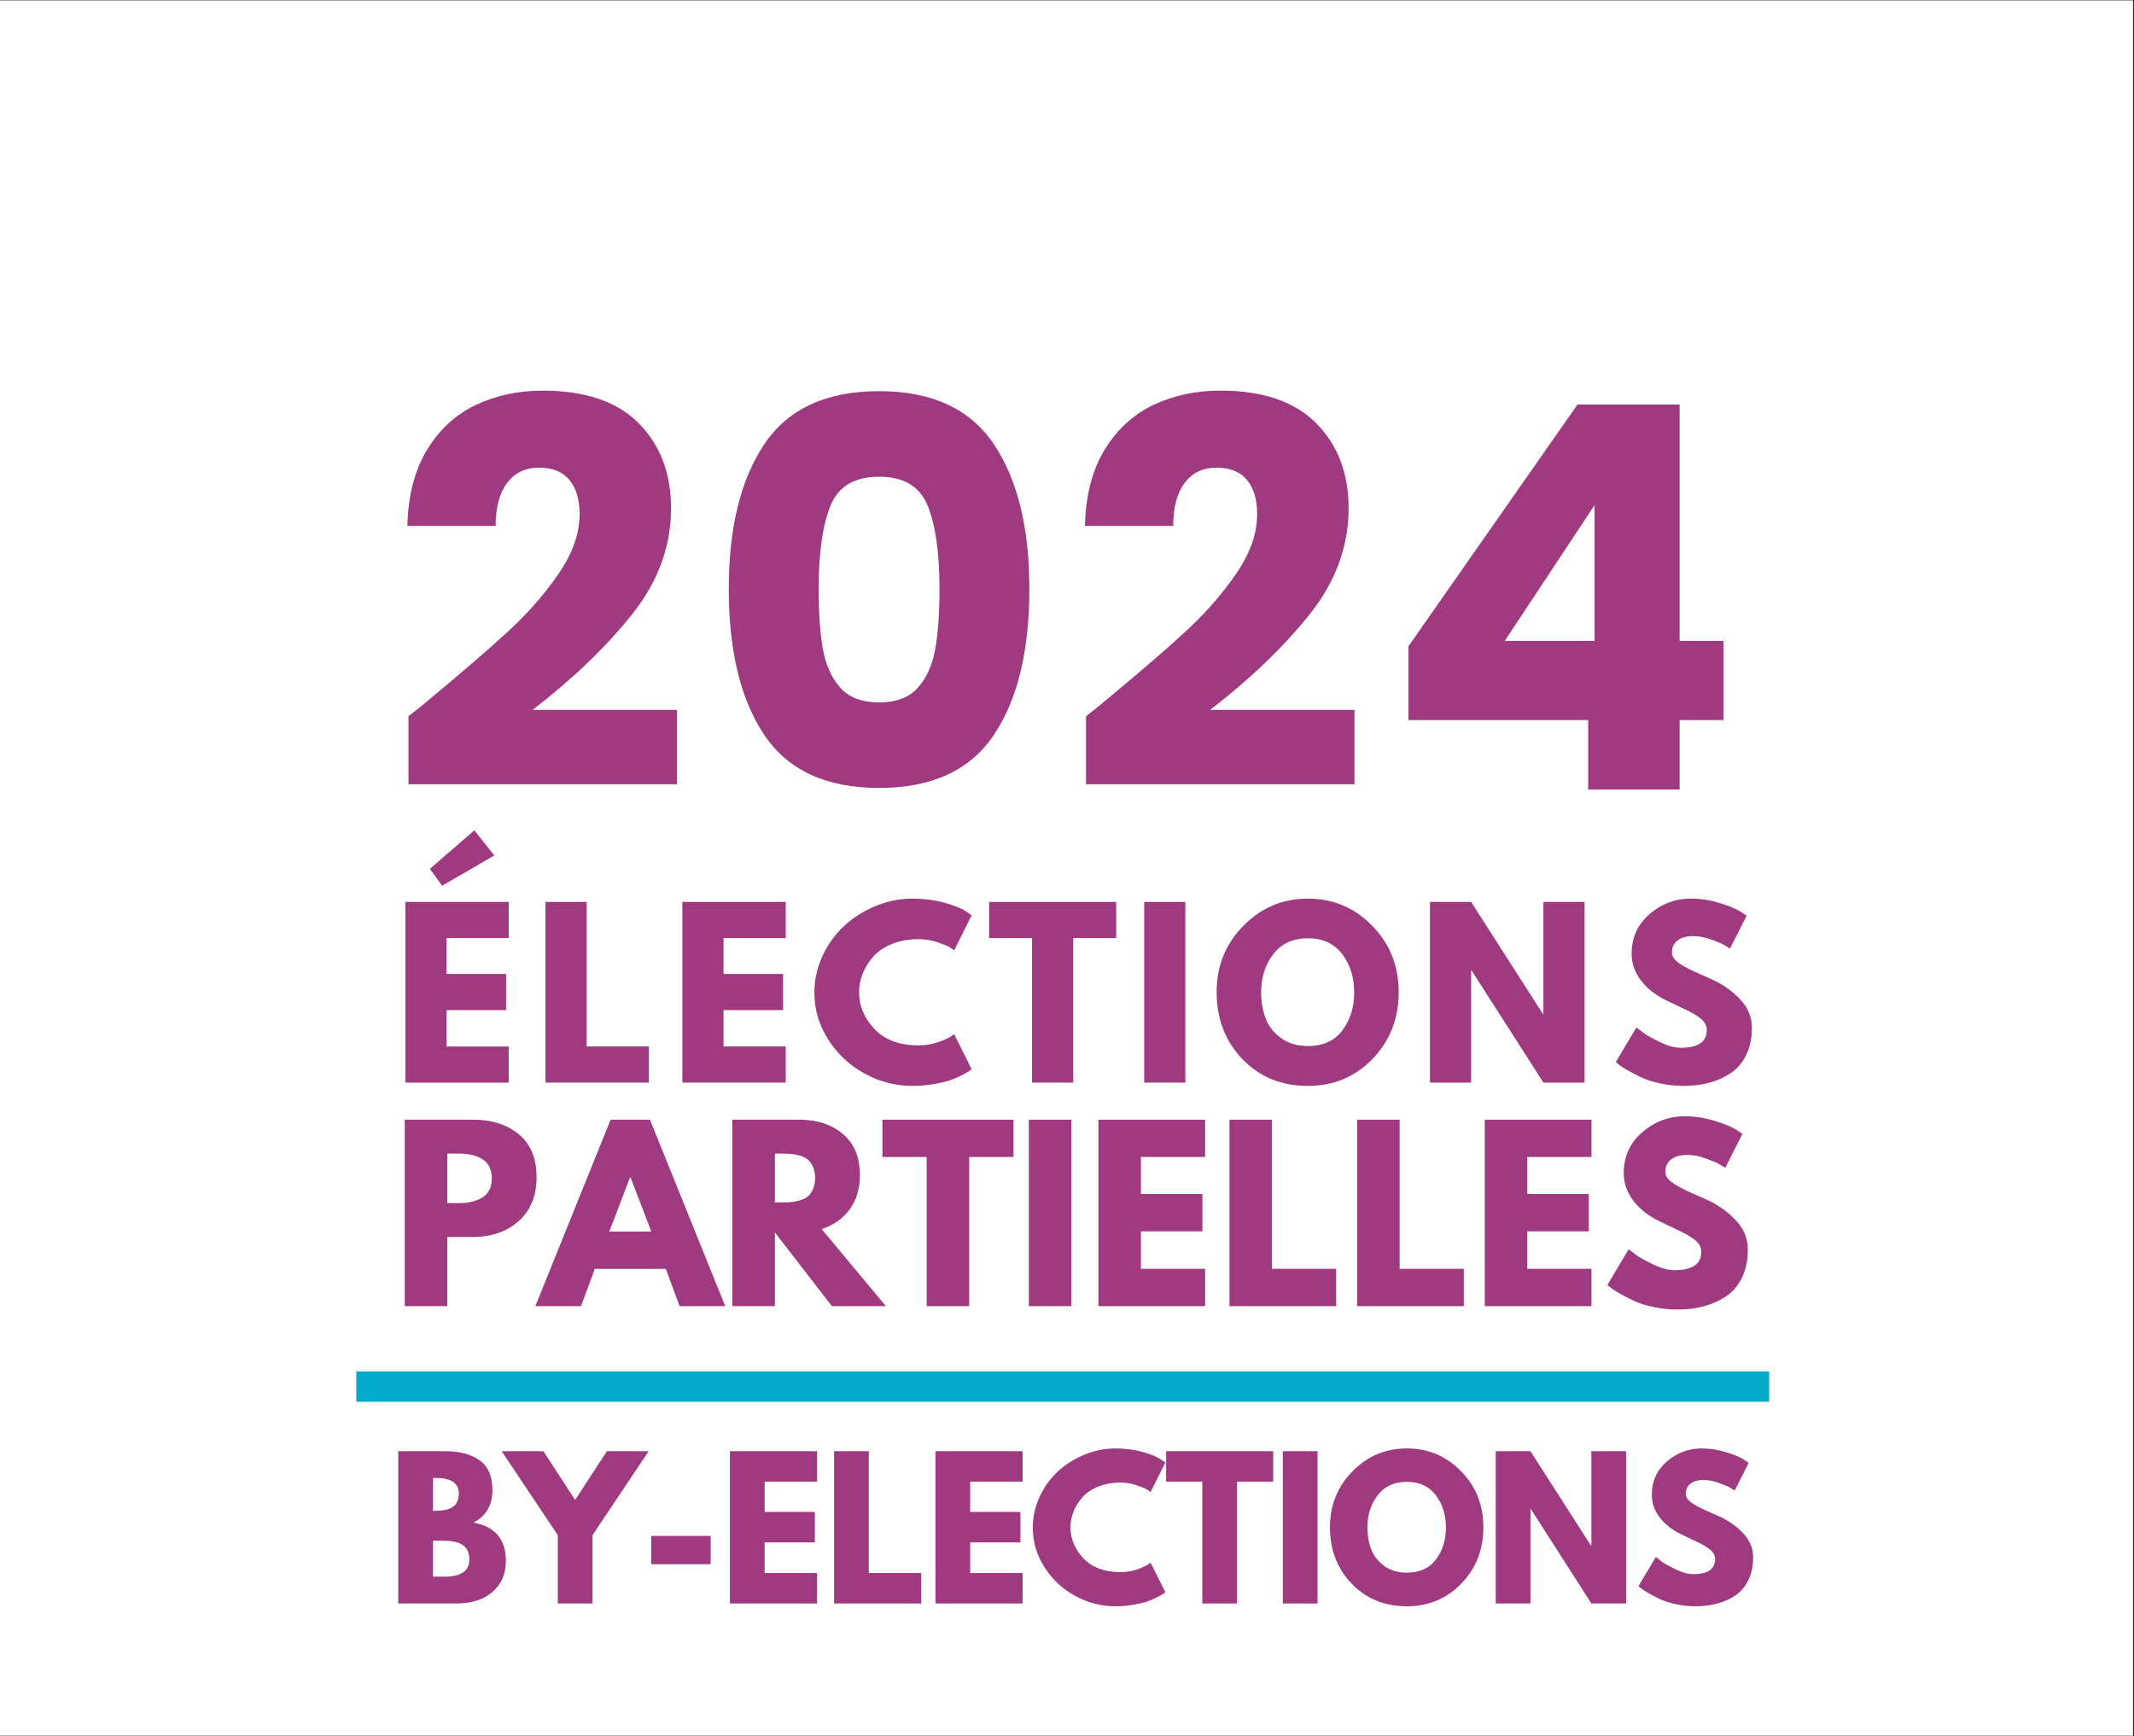 <svg xmlns="http://www.w3.org/2000/svg" xmlns:xlink="http://www.w3.org/1999/xlink" width="1406" zoomAndPan="magnify" viewBox="0 0 1054.5 858" height="1144" preserveAspectRatio="xMidYMid meet" version="1.0"><rect x="0" y="0" width="1054.5" height="858" fill="#333333" stroke="none"/><defs><g/><clipPath id="0f1df655b6"><path d="M 0 0.203 L 1054 0.203 L 1054 857.797 L 0 857.797 Z M 0 0.203 " clip-rule="nonzero"/></clipPath></defs><g clip-path="url(#0f1df655b6)"><path fill="#ffffff" d="M 0 0.203 L 1054 0.203 L 1054 857.797 L 0 857.797 Z M 0 0.203 " fill-opacity="1" fill-rule="nonzero"/></g><g fill="#9f3a80" fill-opacity="1"><g transform="translate(162.785, 645.506)"><g/></g></g><g fill="#9f3a80" fill-opacity="1"><g transform="translate(193.31, 645.506)"><g><path d="M 6.703 -92.156 L 40.328 -92.156 C 49.711 -92.156 57.305 -89.734 63.109 -84.891 C 68.922 -80.055 71.828 -73.02 71.828 -63.781 C 71.828 -54.551 68.883 -47.312 63 -42.062 C 57.113 -36.812 49.555 -34.188 40.328 -34.188 L 27.703 -34.188 L 27.703 0 L 6.703 0 Z M 27.703 -50.938 L 33.625 -50.938 C 38.312 -50.938 42.16 -51.883 45.172 -53.781 C 48.191 -55.688 49.703 -58.797 49.703 -63.109 C 49.703 -67.504 48.191 -70.648 45.172 -72.547 C 42.16 -74.453 38.312 -75.406 33.625 -75.406 L 27.703 -75.406 Z M 27.703 -50.938 "/></g></g></g><g fill="#9f3a80" fill-opacity="1"><g transform="translate(267.668, 645.506)"><g><path d="M 53.5 -92.156 L 90.703 0 L 68.141 0 L 61.328 -18.438 L 26.25 -18.438 L 19.438 0 L -3.125 0 L 34.062 -92.156 Z M 54.172 -36.859 L 43.906 -63.672 L 43.672 -63.672 L 33.406 -36.859 Z M 54.172 -36.859 "/></g></g></g><g fill="#9f3a80" fill-opacity="1"><g transform="translate(355.2, 645.506)"><g><path d="M 6.703 -92.156 L 39.656 -92.156 C 48.52 -92.156 55.742 -89.789 61.328 -85.062 C 66.91 -80.332 69.703 -73.57 69.703 -64.781 C 69.703 -58.008 68.004 -52.332 64.609 -47.75 C 61.223 -43.176 56.629 -39.957 50.828 -38.094 L 82.547 0 L 55.859 0 L 27.703 -36.422 L 27.703 0 L 6.703 0 Z M 27.703 -51.266 L 30.156 -51.266 C 32.094 -51.266 33.727 -51.301 35.062 -51.375 C 36.406 -51.457 37.93 -51.719 39.641 -52.156 C 41.359 -52.602 42.738 -53.238 43.781 -54.062 C 44.82 -54.883 45.711 -56.078 46.453 -57.641 C 47.203 -59.203 47.578 -61.098 47.578 -63.328 C 47.578 -65.566 47.203 -67.469 46.453 -69.031 C 45.711 -70.594 44.82 -71.781 43.781 -72.594 C 42.738 -73.414 41.359 -74.051 39.641 -74.5 C 37.93 -74.945 36.406 -75.207 35.062 -75.281 C 33.727 -75.363 32.094 -75.406 30.156 -75.406 L 27.703 -75.406 Z M 27.703 -51.266 "/></g></g></g><g fill="#9f3a80" fill-opacity="1"><g transform="translate(435.141, 645.506)"><g><path d="M 0.891 -73.719 L 0.891 -92.156 L 65.688 -92.156 L 65.688 -73.719 L 43.781 -73.719 L 43.781 0 L 22.781 0 L 22.781 -73.719 Z M 0.891 -73.719 "/></g></g></g><g fill="#9f3a80" fill-opacity="1"><g transform="translate(501.684, 645.506)"><g><path d="M 27.703 -92.156 L 27.703 0 L 6.703 0 L 6.703 -92.156 Z M 27.703 -92.156 "/></g></g></g><g fill="#9f3a80" fill-opacity="1"><g transform="translate(536.072, 645.506)"><g><path d="M 59.422 -92.156 L 59.422 -73.719 L 27.703 -73.719 L 27.703 -55.406 L 58.078 -55.406 L 58.078 -36.969 L 27.703 -36.969 L 27.703 -18.438 L 59.422 -18.438 L 59.422 0 L 6.703 0 L 6.703 -92.156 Z M 59.422 -92.156 "/></g></g></g><g fill="#9f3a80" fill-opacity="1"><g transform="translate(600.828, 645.506)"><g><path d="M 27.703 -92.156 L 27.703 -18.438 L 59.422 -18.438 L 59.422 0 L 6.703 0 L 6.703 -92.156 Z M 27.703 -92.156 "/></g></g></g><g fill="#9f3a80" fill-opacity="1"><g transform="translate(663.909, 645.506)"><g><path d="M 27.703 -92.156 L 27.703 -18.438 L 59.422 -18.438 L 59.422 0 L 6.703 0 L 6.703 -92.156 Z M 27.703 -92.156 "/></g></g></g><g fill="#9f3a80" fill-opacity="1"><g transform="translate(726.991, 645.506)"><g><path d="M 59.422 -92.156 L 59.422 -73.719 L 27.703 -73.719 L 27.703 -55.406 L 58.078 -55.406 L 58.078 -36.969 L 27.703 -36.969 L 27.703 -18.438 L 59.422 -18.438 L 59.422 0 L 6.703 0 L 6.703 -92.156 Z M 59.422 -92.156 "/></g></g></g><g fill="#9f3a80" fill-opacity="1"><g transform="translate(791.747, 645.506)"><g><path d="M 40.656 -93.828 C 45.645 -93.828 50.52 -93.098 55.281 -91.641 C 60.051 -90.191 63.594 -88.766 65.906 -87.359 L 69.25 -85.125 L 60.766 -68.359 C 60.098 -68.805 59.164 -69.383 57.969 -70.094 C 56.781 -70.801 54.547 -71.75 51.266 -72.938 C 47.992 -74.133 44.941 -74.734 42.109 -74.734 C 38.609 -74.734 35.91 -73.988 34.016 -72.5 C 32.117 -71.008 31.172 -69 31.172 -66.469 C 31.172 -65.195 31.613 -64.02 32.5 -62.938 C 33.395 -61.863 34.922 -60.711 37.078 -59.484 C 39.242 -58.254 41.145 -57.266 42.781 -56.516 C 44.414 -55.773 46.945 -54.66 50.375 -53.172 C 56.332 -50.641 61.414 -47.191 65.625 -42.828 C 69.832 -38.473 71.938 -33.539 71.938 -28.031 C 71.938 -22.75 70.984 -18.133 69.078 -14.188 C 67.18 -10.238 64.578 -7.145 61.266 -4.906 C 57.953 -2.676 54.285 -1.023 50.266 0.047 C 46.242 1.129 41.891 1.672 37.203 1.672 C 33.18 1.672 29.234 1.258 25.359 0.438 C 21.484 -0.375 18.242 -1.395 15.641 -2.625 C 13.035 -3.852 10.688 -5.062 8.594 -6.25 C 6.508 -7.445 4.984 -8.453 4.016 -9.266 L 2.562 -10.5 L 13.062 -28.156 C 13.957 -27.406 15.188 -26.453 16.75 -25.297 C 18.312 -24.141 21.082 -22.594 25.062 -20.656 C 29.051 -18.727 32.578 -17.766 35.641 -17.766 C 44.492 -17.766 48.922 -20.781 48.922 -26.812 C 48.922 -28.07 48.602 -29.242 47.969 -30.328 C 47.344 -31.41 46.227 -32.488 44.625 -33.562 C 43.02 -34.645 41.602 -35.5 40.375 -36.125 C 39.145 -36.758 37.133 -37.727 34.344 -39.031 C 31.551 -40.344 29.488 -41.332 28.156 -42 C 22.562 -44.758 18.238 -48.203 15.188 -52.328 C 12.133 -56.461 10.609 -60.914 10.609 -65.688 C 10.609 -73.945 13.66 -80.703 19.766 -85.953 C 25.879 -91.203 32.844 -93.828 40.656 -93.828 Z M 40.656 -93.828 "/></g></g></g><g fill="#9f3a80" fill-opacity="1"><g transform="translate(191.53, 390.207)"><g><path d="M 10.312 -36.203 C 16.301 -40.961 19.031 -43.164 18.5 -42.812 C 35.77 -57.082 49.379 -68.797 59.328 -77.953 C 69.285 -87.117 77.695 -96.723 84.562 -106.766 C 91.438 -116.805 94.875 -126.586 94.875 -136.109 C 94.875 -143.328 93.195 -148.961 89.844 -153.016 C 86.5 -157.066 81.484 -159.094 74.797 -159.094 C 68.098 -159.094 62.852 -156.582 59.062 -151.562 C 55.281 -146.539 53.391 -139.453 53.391 -130.297 L 9.781 -130.297 C 10.133 -145.266 13.348 -157.77 19.422 -167.812 C 25.504 -177.852 33.52 -185.254 43.469 -190.016 C 53.426 -194.773 64.484 -197.156 76.641 -197.156 C 97.609 -197.156 113.422 -191.781 124.078 -181.031 C 134.734 -170.281 140.062 -156.273 140.062 -139.016 C 140.062 -120.16 133.629 -102.672 120.766 -86.547 C 107.91 -70.43 91.531 -54.707 71.625 -39.375 L 142.969 -39.375 L 142.969 -2.641 L 10.312 -2.641 Z M 10.312 -36.203 "/></g></g></g><g fill="#9f3a80" fill-opacity="1"><g transform="translate(348.23, 390.207)"><g><path d="M 11.891 -99.109 C 11.891 -129.41 17.75 -153.281 29.469 -170.719 C 41.188 -188.164 60.082 -196.891 86.156 -196.891 C 112.227 -196.891 131.125 -188.164 142.844 -170.719 C 154.562 -153.281 160.422 -129.41 160.422 -99.109 C 160.422 -68.453 154.562 -44.398 142.844 -26.953 C 131.125 -9.516 112.227 -0.797 86.156 -0.797 C 60.082 -0.797 41.188 -9.516 29.469 -26.953 C 17.75 -44.398 11.891 -68.453 11.891 -99.109 Z M 116.016 -99.109 C 116.016 -116.898 114.078 -130.598 110.203 -140.203 C 106.328 -149.805 98.312 -154.609 86.156 -154.609 C 74 -154.609 65.984 -149.805 62.109 -140.203 C 58.234 -130.598 56.297 -116.898 56.297 -99.109 C 56.297 -87.129 57 -77.219 58.406 -69.375 C 59.812 -61.531 62.672 -55.188 66.984 -50.344 C 71.305 -45.5 77.695 -43.078 86.156 -43.078 C 94.613 -43.078 101 -45.5 105.312 -50.344 C 109.633 -55.188 112.5 -61.531 113.906 -69.375 C 115.312 -77.219 116.016 -87.129 116.016 -99.109 Z M 116.016 -99.109 "/></g></g></g><g fill="#9f3a80" fill-opacity="1"><g transform="translate(526.335, 390.207)"><g><path d="M 10.312 -36.203 C 16.301 -40.961 19.031 -43.164 18.5 -42.812 C 35.77 -57.082 49.379 -68.797 59.328 -77.953 C 69.285 -87.117 77.695 -96.723 84.562 -106.766 C 91.438 -116.805 94.875 -126.586 94.875 -136.109 C 94.875 -143.328 93.195 -148.961 89.844 -153.016 C 86.5 -157.066 81.484 -159.094 74.797 -159.094 C 68.098 -159.094 62.852 -156.582 59.062 -151.562 C 55.281 -146.539 53.391 -139.453 53.391 -130.297 L 9.781 -130.297 C 10.133 -145.266 13.348 -157.77 19.422 -167.812 C 25.504 -177.852 33.52 -185.254 43.469 -190.016 C 53.426 -194.773 64.484 -197.156 76.641 -197.156 C 97.609 -197.156 113.422 -191.781 124.078 -181.031 C 134.734 -170.281 140.062 -156.273 140.062 -139.016 C 140.062 -120.16 133.629 -102.672 120.766 -86.547 C 107.91 -70.43 91.531 -54.707 71.625 -39.375 L 142.969 -39.375 L 142.969 -2.641 L 10.312 -2.641 Z M 10.312 -36.203 "/></g></g></g><g fill="#9f3a80" fill-opacity="1"><g transform="translate(683.035, 390.207)"><g><path d="M 12.953 -34.359 L 12.953 -70.828 L 96.469 -190.281 L 146.938 -190.281 L 146.938 -73.469 L 168.609 -73.469 L 168.609 -34.359 L 146.938 -34.359 L 146.938 0 L 101.75 0 L 101.75 -34.359 Z M 104.922 -140.594 L 60.516 -73.469 L 104.922 -73.469 Z M 104.922 -140.594 "/></g></g></g><path stroke-linecap="butt" transform="matrix(3.753, 0, 0, 3.753, 176.064, 677.759)" fill="none" stroke-linejoin="miter" d="M -0 2 L 186.021 2 " stroke="#04abcb" stroke-width="4" stroke-opacity="1" stroke-miterlimit="4"/><g fill="#9f3a80" fill-opacity="1"><g transform="translate(191.32, 792.451)"><g><path d="M 5.469 -75.25 L 28.828 -75.25 C 35.879 -75.25 41.504 -73.742 45.703 -70.734 C 49.898 -67.723 52 -62.844 52 -56.094 C 52 -48.551 48.863 -43.172 42.594 -39.953 C 53.301 -38.066 58.656 -31.742 58.656 -20.984 C 58.656 -14.66 56.461 -9.582 52.078 -5.75 C 47.703 -1.914 41.688 0 34.031 0 L 5.469 0 Z M 22.625 -45.797 L 23.984 -45.797 C 27.816 -45.797 30.676 -46.461 32.562 -47.797 C 34.445 -49.141 35.391 -51.328 35.391 -54.359 C 35.391 -59.473 31.586 -62.031 23.984 -62.031 L 22.625 -62.031 Z M 22.625 -13.234 L 28 -13.234 C 36.395 -13.234 40.594 -16.031 40.594 -21.625 C 40.594 -24.969 39.539 -27.367 37.438 -28.828 C 35.344 -30.285 32.195 -31.016 28 -31.016 L 22.625 -31.016 Z M 22.625 -13.234 "/></g></g></g><g fill="#9f3a80" fill-opacity="1"><g transform="translate(250.631, 792.451)"><g><path d="M -2.734 -75.25 L 17.875 -75.25 L 33.562 -51.172 L 49.266 -75.25 L 69.875 -75.25 L 42.141 -33.75 L 42.141 0 L 25 0 L 25 -33.75 Z M -2.734 -75.25 "/></g></g></g><g fill="#9f3a80" fill-opacity="1"><g transform="translate(316.325, 792.451)"><g><path d="M 5.469 -33.391 L 34.844 -33.391 L 34.844 -19.422 L 5.469 -19.422 Z M 5.469 -33.391 "/></g></g></g><g fill="#9f3a80" fill-opacity="1"><g transform="translate(355.212, 792.451)"><g><path d="M 48.531 -75.25 L 48.531 -60.203 L 22.625 -60.203 L 22.625 -45.25 L 47.438 -45.25 L 47.438 -30.188 L 22.625 -30.188 L 22.625 -15.047 L 48.531 -15.047 L 48.531 0 L 5.469 0 L 5.469 -75.25 Z M 48.531 -75.25 "/></g></g></g><g fill="#9f3a80" fill-opacity="1"><g transform="translate(406.682, 792.451)"><g><path d="M 22.625 -75.25 L 22.625 -15.047 L 48.531 -15.047 L 48.531 0 L 5.469 0 L 5.469 -75.25 Z M 22.625 -75.25 "/></g></g></g><g fill="#9f3a80" fill-opacity="1"><g transform="translate(456.784, 792.451)"><g><path d="M 48.531 -75.25 L 48.531 -60.203 L 22.625 -60.203 L 22.625 -45.25 L 47.438 -45.25 L 47.438 -30.188 L 22.625 -30.188 L 22.625 -15.047 L 48.531 -15.047 L 48.531 0 L 5.469 0 L 5.469 -75.25 Z M 48.531 -75.25 "/></g></g></g><g fill="#9f3a80" fill-opacity="1"><g transform="translate(508.254, 792.451)"><g><path d="M 45.516 -15.5 C 48.129 -15.5 50.664 -15.895 53.125 -16.688 C 55.594 -17.477 57.406 -18.238 58.562 -18.969 L 60.297 -20.156 L 67.594 -5.562 C 67.352 -5.383 67.02 -5.141 66.594 -4.828 C 66.164 -4.523 65.176 -3.961 63.625 -3.141 C 62.07 -2.328 60.414 -1.613 58.656 -1 C 56.895 -0.395 54.582 0.148 51.719 0.641 C 48.863 1.129 45.914 1.375 42.875 1.375 C 35.875 1.375 29.242 -0.344 22.984 -3.781 C 16.723 -7.219 11.676 -11.945 7.844 -17.969 C 4.008 -23.988 2.094 -30.492 2.094 -37.484 C 2.094 -42.773 3.219 -47.852 5.469 -52.719 C 7.719 -57.582 10.711 -61.75 14.453 -65.219 C 18.191 -68.688 22.555 -71.453 27.547 -73.516 C 32.535 -75.586 37.645 -76.625 42.875 -76.625 C 47.738 -76.625 52.223 -76.047 56.328 -74.891 C 60.43 -73.734 63.332 -72.578 65.031 -71.422 L 67.594 -69.688 L 60.297 -55.094 C 59.867 -55.457 59.227 -55.895 58.375 -56.406 C 57.531 -56.926 55.828 -57.613 53.266 -58.469 C 50.711 -59.32 48.129 -59.75 45.516 -59.75 C 41.379 -59.75 37.672 -59.078 34.391 -57.734 C 31.109 -56.398 28.508 -54.641 26.594 -52.453 C 24.676 -50.266 23.211 -47.906 22.203 -45.375 C 21.203 -42.852 20.703 -40.285 20.703 -37.672 C 20.703 -31.953 22.844 -26.828 27.125 -22.297 C 31.414 -17.766 37.547 -15.5 45.516 -15.5 Z M 45.516 -15.5 "/></g></g></g><g fill="#9f3a80" fill-opacity="1"><g transform="translate(575.497, 792.451)"><g><path d="M 0.734 -60.203 L 0.734 -75.25 L 53.641 -75.25 L 53.641 -60.203 L 35.75 -60.203 L 35.75 0 L 18.609 0 L 18.609 -60.203 Z M 0.734 -60.203 "/></g></g></g><g fill="#9f3a80" fill-opacity="1"><g transform="translate(628.426, 792.451)"><g><path d="M 22.625 -75.25 L 22.625 0 L 5.469 0 L 5.469 -75.25 Z M 22.625 -75.25 "/></g></g></g><g fill="#9f3a80" fill-opacity="1"><g transform="translate(655.095, 792.451)"><g><path d="M 2.094 -37.672 C 2.094 -48.555 5.801 -57.77 13.219 -65.312 C 20.645 -72.852 29.586 -76.625 40.047 -76.625 C 50.566 -76.625 59.504 -72.867 66.859 -65.359 C 74.223 -57.848 77.906 -48.617 77.906 -37.672 C 77.906 -26.66 74.285 -17.398 67.047 -9.891 C 59.805 -2.379 50.805 1.375 40.047 1.375 C 29.035 1.375 19.957 -2.348 12.812 -9.797 C 5.664 -17.254 2.094 -26.547 2.094 -37.672 Z M 20.609 -37.672 C 20.609 -33.723 21.219 -30.117 22.438 -26.859 C 23.656 -23.609 25.785 -20.859 28.828 -18.609 C 31.867 -16.359 35.609 -15.234 40.047 -15.234 C 46.43 -15.234 51.25 -17.422 54.5 -21.797 C 57.758 -26.18 59.391 -31.473 59.391 -37.672 C 59.391 -43.816 57.727 -49.094 54.406 -53.5 C 51.094 -57.906 46.305 -60.109 40.047 -60.109 C 33.836 -60.109 29.047 -57.906 25.672 -53.5 C 22.297 -49.094 20.609 -43.816 20.609 -37.672 Z M 20.609 -37.672 "/></g></g></g><g fill="#9f3a80" fill-opacity="1"><g transform="translate(733.645, 792.451)"><g><path d="M 22.625 -46.703 L 22.625 0 L 5.469 0 L 5.469 -75.25 L 22.625 -75.25 L 52.547 -28.547 L 52.719 -28.547 L 52.719 -75.25 L 69.875 -75.25 L 69.875 0 L 52.719 0 L 22.797 -46.703 Z M 22.625 -46.703 "/></g></g></g><g fill="#9f3a80" fill-opacity="1"><g transform="translate(807.545, 792.451)"><g><path d="M 33.203 -76.625 C 37.273 -76.625 41.254 -76.031 45.141 -74.844 C 49.035 -73.656 51.926 -72.484 53.812 -71.328 L 56.562 -69.516 L 49.625 -55.828 C 49.07 -56.191 48.312 -56.66 47.344 -57.234 C 46.375 -57.816 44.551 -58.594 41.875 -59.562 C 39.195 -60.539 36.703 -61.031 34.391 -61.031 C 31.535 -61.031 29.332 -60.422 27.781 -59.203 C 26.227 -57.984 25.453 -56.344 25.453 -54.281 C 25.453 -53.238 25.816 -52.273 26.547 -51.391 C 27.273 -50.516 28.52 -49.57 30.281 -48.562 C 32.051 -47.562 33.602 -46.758 34.938 -46.156 C 36.27 -45.551 38.336 -44.641 41.141 -43.422 C 46.004 -41.348 50.156 -38.531 53.594 -34.969 C 57.031 -31.414 58.75 -27.391 58.75 -22.891 C 58.75 -18.578 57.973 -14.805 56.422 -11.578 C 54.867 -8.359 52.738 -5.836 50.031 -4.016 C 47.32 -2.191 44.328 -0.836 41.047 0.047 C 37.766 0.93 34.207 1.375 30.375 1.375 C 27.094 1.375 23.867 1.035 20.703 0.359 C 17.547 -0.305 14.898 -1.141 12.766 -2.141 C 10.641 -3.148 8.723 -4.141 7.016 -5.109 C 5.316 -6.078 4.07 -6.898 3.281 -7.578 L 2.094 -8.578 L 10.672 -22.984 C 11.398 -22.379 12.398 -21.602 13.672 -20.656 C 14.953 -19.719 17.219 -18.457 20.469 -16.875 C 23.727 -15.289 26.602 -14.5 29.094 -14.5 C 36.332 -14.5 39.953 -16.961 39.953 -21.891 C 39.953 -22.922 39.691 -23.879 39.172 -24.766 C 38.66 -25.648 37.75 -26.531 36.438 -27.406 C 35.133 -28.289 33.977 -28.988 32.969 -29.5 C 31.969 -30.02 30.328 -30.812 28.047 -31.875 C 25.766 -32.945 24.078 -33.754 22.984 -34.297 C 18.422 -36.547 14.895 -39.359 12.406 -42.734 C 9.914 -46.109 8.672 -49.742 8.672 -53.641 C 8.672 -60.391 11.16 -65.906 16.141 -70.188 C 21.129 -74.477 26.816 -76.625 33.203 -76.625 Z M 33.203 -76.625 "/></g></g></g><g fill="#9f3a80" fill-opacity="1"><g transform="translate(193.8, 535.03)"><g><path d="M 18.609 -105.641 L 40.594 -124.688 L 50.438 -112.234 L 24.672 -97.297 Z M 57.578 -89.297 L 57.578 -71.438 L 26.844 -71.438 L 26.844 -53.688 L 56.281 -53.688 L 56.281 -35.828 L 26.844 -35.828 L 26.844 -17.859 L 57.578 -17.859 L 57.578 0 L 6.5 0 L 6.5 -89.297 Z M 57.578 -89.297 "/></g></g></g><g fill="#9f3a80" fill-opacity="1"><g transform="translate(263.053, 535.03)"><g><path d="M 26.844 -89.297 L 26.844 -17.859 L 57.578 -17.859 L 57.578 0 L 6.5 0 L 6.5 -89.297 Z M 26.844 -89.297 "/></g></g></g><g fill="#9f3a80" fill-opacity="1"><g transform="translate(330.682, 535.03)"><g><path d="M 57.578 -89.297 L 57.578 -71.438 L 26.844 -71.438 L 26.844 -53.688 L 56.281 -53.688 L 56.281 -35.828 L 26.844 -35.828 L 26.844 -17.859 L 57.578 -17.859 L 57.578 0 L 6.5 0 L 6.5 -89.297 Z M 57.578 -89.297 "/></g></g></g><g fill="#9f3a80" fill-opacity="1"><g transform="translate(399.935, 535.03)"><g><path d="M 54.016 -18.406 C 57.109 -18.406 60.117 -18.875 63.047 -19.812 C 65.973 -20.75 68.117 -21.648 69.484 -22.516 L 71.547 -23.922 L 80.203 -6.609 C 79.91 -6.391 79.508 -6.098 79 -5.734 C 78.5 -5.367 77.328 -4.695 75.484 -3.719 C 73.648 -2.75 71.688 -1.906 69.594 -1.188 C 67.5 -0.469 64.754 0.176 61.359 0.75 C 57.973 1.332 54.477 1.625 50.875 1.625 C 42.57 1.625 34.703 -0.41 27.266 -4.484 C 19.836 -8.566 13.848 -14.176 9.297 -21.312 C 4.754 -28.457 2.484 -36.18 2.484 -44.484 C 2.484 -50.766 3.816 -56.789 6.484 -62.562 C 9.16 -68.332 12.719 -73.273 17.156 -77.391 C 21.594 -81.504 26.77 -84.785 32.688 -87.234 C 38.602 -89.691 44.664 -90.922 50.875 -90.922 C 56.645 -90.922 61.961 -90.234 66.828 -88.859 C 71.703 -87.484 75.148 -86.113 77.172 -84.75 L 80.203 -82.688 L 71.547 -65.375 C 71.035 -65.801 70.273 -66.32 69.266 -66.938 C 68.254 -67.551 66.234 -68.363 63.203 -69.375 C 60.172 -70.383 57.109 -70.891 54.016 -70.891 C 49.109 -70.891 44.703 -70.094 40.797 -68.5 C 36.898 -66.914 33.816 -64.828 31.547 -62.234 C 29.273 -59.641 27.539 -56.844 26.344 -53.844 C 25.156 -50.852 24.562 -47.805 24.562 -44.703 C 24.562 -37.922 27.102 -31.844 32.188 -26.469 C 37.281 -21.094 44.555 -18.406 54.016 -18.406 Z M 54.016 -18.406 "/></g></g></g><g fill="#9f3a80" fill-opacity="1"><g transform="translate(487.907, 535.03)"><g><path d="M 0.859 -71.438 L 0.859 -89.297 L 63.641 -89.297 L 63.641 -71.438 L 42.422 -71.438 L 42.422 0 L 22.078 0 L 22.078 -71.438 Z M 0.859 -71.438 "/></g></g></g><g fill="#9f3a80" fill-opacity="1"><g transform="translate(558.89, 535.03)"><g><path d="M 26.844 -89.297 L 26.844 0 L 6.5 0 L 6.5 -89.297 Z M 26.844 -89.297 "/></g></g></g><g fill="#9f3a80" fill-opacity="1"><g transform="translate(598.711, 535.03)"><g><path d="M 2.484 -44.703 C 2.484 -57.617 6.883 -68.551 15.688 -77.5 C 24.5 -86.445 35.109 -90.922 47.516 -90.922 C 59.992 -90.922 70.598 -86.461 79.328 -77.547 C 88.066 -68.641 92.438 -57.691 92.438 -44.703 C 92.438 -31.641 88.141 -20.648 79.547 -11.734 C 70.961 -2.828 60.285 1.625 47.516 1.625 C 34.453 1.625 23.68 -2.789 15.203 -11.625 C 6.723 -20.469 2.484 -31.492 2.484 -44.703 Z M 24.469 -44.703 C 24.469 -40.016 25.188 -35.738 26.625 -31.875 C 28.07 -28.008 30.598 -24.742 34.203 -22.078 C 37.805 -19.41 42.242 -18.078 47.516 -18.078 C 55.086 -18.078 60.801 -20.672 64.656 -25.859 C 68.52 -31.055 70.453 -37.336 70.453 -44.703 C 70.453 -51.984 68.484 -58.238 64.547 -63.469 C 60.617 -68.707 54.941 -71.328 47.516 -71.328 C 40.148 -71.328 34.469 -68.707 30.469 -63.469 C 26.469 -58.238 24.469 -51.984 24.469 -44.703 Z M 24.469 -44.703 "/></g></g></g><g fill="#9f3a80" fill-opacity="1"><g transform="translate(700.1, 535.03)"><g><path d="M 26.844 -55.422 L 26.844 0 L 6.5 0 L 6.5 -89.297 L 26.844 -89.297 L 62.344 -33.875 L 62.562 -33.875 L 62.562 -89.297 L 82.906 -89.297 L 82.906 0 L 62.562 0 L 27.062 -55.422 Z M 26.844 -55.422 "/></g></g></g><g fill="#9f3a80" fill-opacity="1"><g transform="translate(795.971, 535.03)"><g><path d="M 39.391 -90.922 C 44.234 -90.922 48.961 -90.219 53.578 -88.812 C 58.191 -87.406 61.617 -86.016 63.859 -84.641 L 67.109 -82.469 L 58.875 -66.234 C 58.227 -66.672 57.328 -67.234 56.172 -67.922 C 55.016 -68.609 52.848 -69.523 49.672 -70.672 C 46.504 -71.828 43.547 -72.406 40.797 -72.406 C 37.41 -72.406 34.797 -71.68 32.953 -70.234 C 31.117 -68.797 30.203 -66.852 30.203 -64.406 C 30.203 -63.176 30.633 -62.035 31.5 -60.984 C 32.363 -59.941 33.844 -58.82 35.938 -57.625 C 38.031 -56.438 39.867 -55.484 41.453 -54.766 C 43.035 -54.047 45.488 -52.961 48.812 -51.516 C 54.582 -49.066 59.504 -45.727 63.578 -41.5 C 67.66 -37.281 69.703 -32.504 69.703 -27.172 C 69.703 -22.047 68.781 -17.57 66.938 -13.75 C 65.102 -9.926 62.578 -6.93 59.359 -4.766 C 56.148 -2.598 52.598 -0.992 48.703 0.047 C 44.805 1.098 40.586 1.625 36.047 1.625 C 32.148 1.625 28.32 1.227 24.562 0.438 C 20.812 -0.352 17.672 -1.344 15.141 -2.531 C 12.617 -3.727 10.348 -4.906 8.328 -6.062 C 6.305 -7.219 4.828 -8.191 3.891 -8.984 L 2.484 -10.172 L 12.656 -27.281 C 13.531 -26.551 14.723 -25.629 16.234 -24.516 C 17.754 -23.398 20.441 -21.898 24.297 -20.016 C 28.16 -18.141 31.57 -17.203 34.531 -17.203 C 43.113 -17.203 47.406 -20.125 47.406 -25.969 C 47.406 -27.195 47.098 -28.332 46.484 -29.375 C 45.867 -30.426 44.785 -31.473 43.234 -32.516 C 41.68 -33.566 40.312 -34.398 39.125 -35.016 C 37.938 -35.629 35.988 -36.566 33.281 -37.828 C 30.57 -39.086 28.57 -40.047 27.281 -40.703 C 21.863 -43.367 17.676 -46.703 14.719 -50.703 C 11.758 -54.711 10.281 -59.023 10.281 -63.641 C 10.281 -71.648 13.238 -78.195 19.156 -83.281 C 25.07 -88.375 31.816 -90.922 39.391 -90.922 Z M 39.391 -90.922 "/></g></g></g></svg>